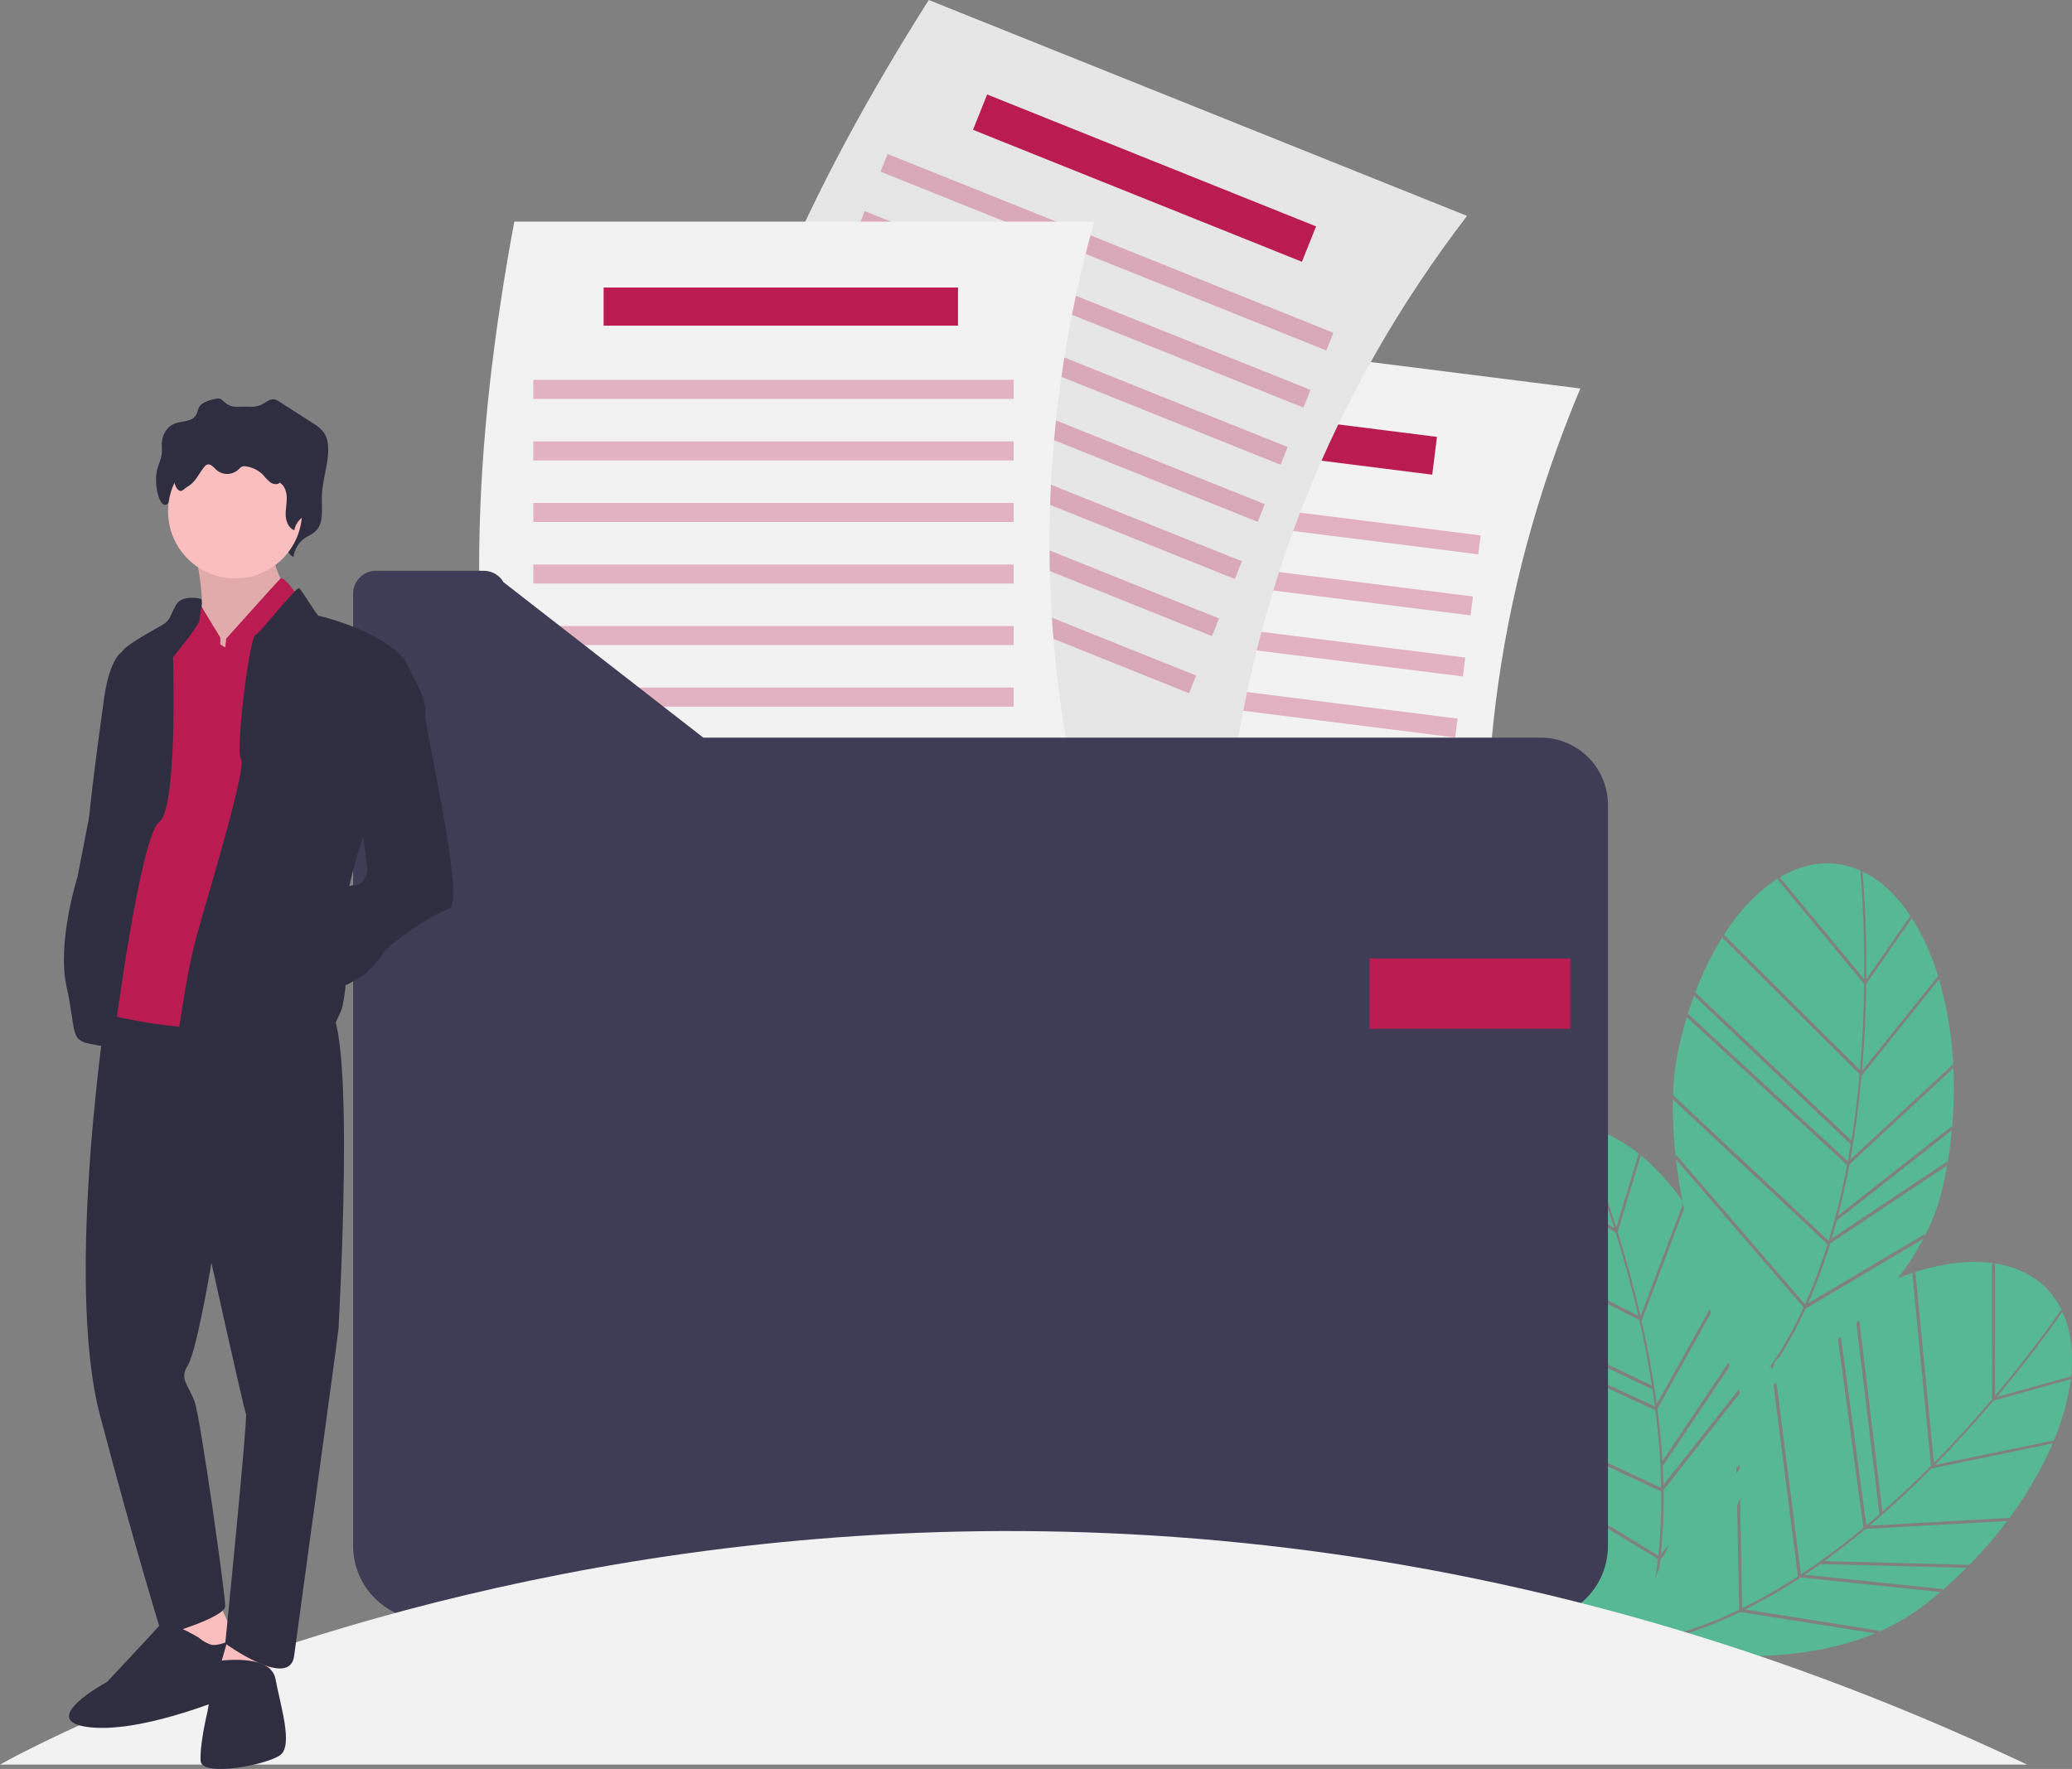 <svg width="452" height="386" viewBox="0 0 452 386" fill="none" xmlns="http://www.w3.org/2000/svg">
<rect x="0" y="0" width="452" height="386" fill="#808080" stroke="none"/>
<g clip-path="url(#clip0)">
<path d="M407.12 214.681C407.046 220.441 406.783 226.894 406.192 233.693L422.767 213.005L422.884 213.329C421.527 208.66 419.52 204.206 416.921 200.098L417.052 200.402L407.12 214.681Z" fill="#57B894"/>
<path d="M407.131 213.671L416.752 199.839C413.986 195.668 410.673 192.439 406.89 190.469C406.693 190.366 406.496 190.271 406.298 190.176C406.445 191.735 407.247 200.892 407.131 213.671Z" fill="#57B894"/>
<path d="M424.84 253.821C425.247 251.409 425.563 249.003 425.789 246.602L400.793 266.252L400.759 266.079C400.383 267.496 399.991 268.889 399.582 270.258L424.781 253.439L424.84 253.821Z" fill="#57B894"/>
<path d="M403.644 253.02L426.015 232.267L426.103 232.626C425.815 226.209 424.769 219.848 422.987 213.678L406.095 234.759C405.513 241.129 404.695 247.216 403.644 253.02Z" fill="#57B894"/>
<path d="M405.67 234.401L375.746 204.635L375.876 204.271C373.449 208.148 371.419 212.261 369.818 216.546L403.872 248.873C404.682 243.82 405.261 238.94 405.67 234.401Z" fill="#57B894"/>
<path d="M403.09 253.395C403.319 252.161 403.534 250.935 403.735 249.717L369.555 217.271L369.682 216.904C369.116 218.414 368.586 219.972 368.09 221.579L368.214 221.212L403.09 253.395Z" fill="#57B894"/>
<path d="M400.971 265.254L425.759 245.767L425.831 246.139C426.223 241.787 426.321 237.413 426.124 233.047L403.45 254.081C402.727 257.947 401.901 261.671 400.971 265.254Z" fill="#57B894"/>
<path d="M365.715 252.075L393.743 284.598C395.645 280.331 397.289 275.955 398.667 271.491L364.936 239.902C364.862 244.1 365.07 248.298 365.557 252.468L365.715 252.075Z" fill="#57B894"/>
<path d="M405.82 190.174L406.048 190.056C400.164 187.334 394.004 188.02 388.261 191.457L406.671 213.673C406.793 199.847 405.834 190.311 405.82 190.174Z" fill="#57B894"/>
<path d="M398.868 272.584C397.599 276.602 396.113 280.548 394.416 284.404L419.845 269.31L419.893 269.686C421.675 266.232 423.013 262.566 423.874 258.775C424.206 257.284 424.501 255.792 424.759 254.297L399.259 271.316C399.129 271.74 399.001 272.166 398.868 272.584Z" fill="#57B894"/>
<path d="M406.659 214.704L387.828 191.978L387.972 191.631C383.663 194.286 379.598 198.493 376.069 203.973L405.75 233.496C406.329 226.774 406.588 220.397 406.659 214.704Z" fill="#57B894"/>
<path d="M398.908 270.708C400.545 265.288 401.89 259.784 402.935 254.22L367.973 221.957C367.311 224.137 366.718 226.399 366.194 228.743C365.474 232.102 365.06 235.52 364.96 238.954L398.884 270.724L398.908 270.708Z" fill="#57B894"/>
<path d="M434.922 305.613C431.195 310.003 426.88 314.804 422.093 319.664L448.041 314.312L447.925 314.636C449.855 310.174 451.147 305.462 451.763 300.639L451.67 300.957L434.922 305.613Z" fill="#57B894"/>
<path d="M450.173 286.818C450.087 286.614 449.996 286.414 449.904 286.215C449.024 287.51 443.807 295.074 435.574 304.842L451.798 300.332C452.325 295.353 451.832 290.751 450.173 286.818Z" fill="#57B894"/>
<path d="M397.271 341.139C396.078 341.99 394.888 342.813 393.701 343.606L423.827 346.74L423.628 347.072C425.479 345.474 427.256 343.823 428.96 342.117L397.186 341.294L397.271 341.139Z" fill="#57B894"/>
<path d="M407.814 332.923L438.268 331.221L438.107 331.554C441.975 326.428 445.222 320.861 447.781 314.971L421.338 320.424C416.83 324.958 412.322 329.124 407.814 332.923Z" fill="#57B894"/>
<path d="M397.96 340.64L429.469 341.457L429.287 341.79C432.362 338.687 435.225 335.381 437.855 331.893L406.989 333.617C403.968 336.133 400.959 338.474 397.96 340.64Z" fill="#57B894"/>
<path d="M360.454 358.398C360.664 358.159 360.876 357.917 361.095 357.663C367.432 356.269 373.578 354.116 379.401 351.25L378.946 328.629C379.166 328.038 379.379 327.443 379.583 326.843L380.067 350.924C384.25 348.852 388.305 346.531 392.211 343.973L386.868 302.093C387.085 301.964 387.306 301.831 387.531 301.694L392.867 343.521L392.896 343.524C397.61 340.395 402.153 337.014 406.504 333.396L400.941 292.204C401.156 292.027 401.371 291.848 401.586 291.667L407.148 332.861C408.111 332.056 409.058 331.249 409.989 330.439L404.952 288.705C405.165 288.508 405.378 288.31 405.591 288.11L410.631 329.876C414.476 326.502 418.031 323.113 421.239 319.878L417.158 277.849L417.49 277.652C416.341 278.024 415.178 278.447 414.005 278.909C416.106 276.207 417.969 273.328 419.575 270.305L393.903 285.543C392.278 289.12 390.42 292.586 388.34 295.918C387.884 296.402 387.43 296.892 386.983 297.395L387.048 297.906C386.849 298.203 386.648 298.497 386.447 298.789L386.36 298.109C386.105 298.404 385.852 298.704 385.6 299.005C388.637 294.685 391.262 290.088 393.438 285.275L365.615 252.99C365.965 255.989 366.432 259.002 366.983 261.985C364.356 258.226 361.235 254.838 357.705 251.912L357.924 252.161L352.887 268.813C354.596 274.314 356.338 280.533 357.876 287.181L367.121 262.722C367.191 263.092 367.263 263.461 367.335 263.83L358.113 288.226C359.526 294.464 360.629 300.506 361.421 306.351L372.986 285.615C373.075 285.898 373.164 286.18 373.254 286.459L361.564 307.42C362.07 311.32 362.435 315.118 362.657 318.813L377.02 297.377C377.118 297.641 377.215 297.901 377.31 298.155L362.796 319.817L362.71 319.663C362.79 321.127 362.847 322.573 362.881 324.002L379.28 303.218C379.389 303.487 379.49 303.736 379.583 303.964L362.901 325.107C362.908 325.55 362.918 325.995 362.921 326.434C362.955 330.648 362.76 334.86 362.336 339.052L363.929 337.239C363.647 337.923 363.373 338.598 363.106 339.263L362.2 340.294C362.128 340.919 362.049 341.537 361.966 342.152C361.657 342.95 361.36 343.728 361.075 344.487C361.307 343.061 361.507 341.626 361.675 340.183L325.245 318.087C335.738 340.965 354.238 362.233 355.421 363.583C356.217 361.863 356.935 360.105 357.575 358.307C357.792 358.273 358.009 358.237 358.226 358.202C358.151 358.417 358.078 358.634 358.001 358.848C357.888 358.867 357.774 358.888 357.66 358.906C357.754 358.927 357.853 358.948 357.956 358.971C357.501 360.23 357.014 361.46 356.497 362.662C357.226 361.925 358.318 360.787 359.641 359.315C368.009 360.943 390.459 364.154 409.071 356.407L379.588 351.754C373.511 354.755 367.083 356.987 360.454 358.398ZM378.78 320.335L379.437 319.587L379.458 320.65L378.801 321.398L378.78 320.335Z" fill="#57B894"/>
<path d="M449.537 285.909L449.787 285.964C446.99 280.111 441.809 276.707 435.195 275.688L435.217 304.551C444.122 293.981 449.46 286.024 449.537 285.909Z" fill="#57B894"/>
<path d="M391.669 344.942C388.132 347.226 384.473 349.316 380.709 351.202L409.912 355.812L409.71 356.132C413.283 354.609 416.649 352.64 419.728 350.27C420.933 349.334 422.112 348.372 423.263 347.386L392.779 344.215C392.409 344.458 392.039 344.704 391.669 344.942Z" fill="#57B894"/>
<path d="M421.878 319.231C426.607 314.423 430.87 309.677 434.553 305.338L434.53 275.812L434.862 275.637C429.852 274.93 424.04 275.576 417.83 277.543L421.878 319.231Z" fill="#57B894"/>
<path d="M357.465 251.718C353.546 248.607 349.398 246.56 345.192 245.857C344.973 245.821 344.755 245.791 344.538 245.762C345.16 247.199 348.75 255.659 352.586 267.848L357.465 251.718Z" fill="#57B894"/>
<path d="M357.599 288.016L319.948 268.966L319.959 268.58C318.848 273.018 318.188 277.557 317.988 282.128L360.357 302.336C359.568 297.28 358.611 292.459 357.599 288.016Z" fill="#57B894"/>
<path d="M360.488 303.182L317.962 282.899L317.969 282.512C317.898 284.122 317.874 285.769 317.899 287.45L317.904 287.063L361.011 306.88C360.847 305.635 360.673 304.402 360.488 303.182Z" fill="#57B894"/>
<path d="M362.392 325.456L320.557 305.85C321.784 309.864 323.277 313.792 325.029 317.607L325.058 317.185L361.756 339.444C362.247 334.798 362.46 330.127 362.392 325.456Z" fill="#57B894"/>
<path d="M344.084 245.909L344.263 245.726C337.827 244.958 332.181 247.516 327.781 252.562L352.149 267.994C347.996 254.808 344.139 246.034 344.084 245.909Z" fill="#57B894"/>
<path d="M352.457 268.976L327.529 253.19L327.559 252.814C324.281 256.672 321.714 261.932 320.05 268.235L357.395 287.129C355.87 280.557 354.146 274.413 352.457 268.976Z" fill="#57B894"/>
<path d="M362.379 324.638C362.263 318.977 361.841 313.327 361.117 307.712L317.904 287.846C317.948 290.124 318.083 292.458 318.308 294.85C318.66 298.267 319.323 301.646 320.288 304.943L362.361 324.661L362.379 324.638Z" fill="#57B894"/>
<path d="M327.166 224.358L201.659 208.523C195.97 161.161 204.564 114.922 219.237 68.939L344.744 84.775C325.806 129.886 320.247 176.446 327.166 224.358Z" fill="#F2F2F2"/>
<path d="M313.471 95.33L236.772 85.652L235.734 93.9L312.433 103.578L313.471 95.33Z" fill="#BA1C51"/>
<path opacity="0.3" d="M322.998 116.835L219.043 103.719L218.523 107.843L322.479 120.959L322.998 116.835Z" fill="#BA1C51"/>
<path opacity="0.3" d="M321.32 130.159L217.365 117.043L216.845 121.167L320.801 134.283L321.32 130.159Z" fill="#BA1C51"/>
<path opacity="0.3" d="M319.642 143.483L215.687 130.367L215.167 134.491L319.123 147.607L319.642 143.483Z" fill="#BA1C51"/>
<path opacity="0.3" d="M317.964 156.808L214.009 143.691L213.489 147.815L317.445 160.932L317.964 156.808Z" fill="#BA1C51"/>
<path opacity="0.3" d="M316.287 170.13L212.331 157.014L211.812 161.138L315.767 174.254L316.287 170.13Z" fill="#BA1C51"/>
<path opacity="0.3" d="M314.608 183.456L210.653 170.34L210.133 174.464L314.089 187.58L314.608 183.456Z" fill="#BA1C51"/>
<path opacity="0.3" d="M312.931 196.778L208.975 183.662L208.456 187.786L312.411 200.902L312.931 196.778Z" fill="#BA1C51"/>
<path d="M267.732 177.697L150.312 130.589C156.782 83.327 176.785 40.77 202.605 0L320.025 47.108C290.298 85.954 273.15 129.591 267.732 177.697Z" fill="#E6E6E6"/>
<path d="M287.101 49.401L215.344 20.613L212.254 28.33L284.011 57.118L287.101 49.401Z" fill="#BA1C51"/>
<path opacity="0.3" d="M290.881 72.618L193.624 33.6L192.079 37.458L289.336 76.477L290.881 72.618Z" fill="#BA1C51"/>
<path opacity="0.3" d="M285.889 85.083L188.633 46.065L187.088 49.923L284.344 88.941L285.889 85.083Z" fill="#BA1C51"/>
<path opacity="0.3" d="M280.898 97.55L183.641 58.531L182.096 62.39L279.353 101.408L280.898 97.55Z" fill="#BA1C51"/>
<path opacity="0.3" d="M275.906 110.015L178.649 70.996L177.104 74.854L274.361 113.873L275.906 110.015Z" fill="#BA1C51"/>
<path opacity="0.3" d="M270.914 122.48L173.658 83.461L172.113 87.319L269.369 126.338L270.914 122.48Z" fill="#BA1C51"/>
<path opacity="0.3" d="M265.923 134.944L168.666 95.926L167.121 99.784L264.378 138.803L265.923 134.944Z" fill="#BA1C51"/>
<path opacity="0.3" d="M260.931 147.411L163.675 108.393L162.13 112.251L259.386 151.27L260.931 147.411Z" fill="#BA1C51"/>
<path d="M238.694 189.042H112.193C100.632 142.763 103.381 95.812 112.193 48.353H238.694C225.54 95.481 225.842 142.372 238.694 189.042Z" fill="#F2F2F2"/>
<path d="M208.985 62.742H131.679V71.056H208.985V62.742Z" fill="#BA1C51"/>
<path opacity="0.3" d="M221.124 82.887H116.346V87.043H221.124V82.887Z" fill="#BA1C51"/>
<path opacity="0.3" d="M221.124 96.316H116.346V100.473H221.124V96.316Z" fill="#BA1C51"/>
<path opacity="0.3" d="M221.124 109.746H116.346V113.903H221.124V109.746Z" fill="#BA1C51"/>
<path opacity="0.3" d="M221.124 123.174H116.346V127.331H221.124V123.174Z" fill="#BA1C51"/>
<path opacity="0.3" d="M221.124 136.604H116.346V140.76H221.124V136.604Z" fill="#BA1C51"/>
<path opacity="0.3" d="M221.124 150.033H116.346V154.19H221.124V150.033Z" fill="#BA1C51"/>
<path opacity="0.3" d="M221.124 163.463H116.346V167.62H221.124V163.463Z" fill="#BA1C51"/>
<path d="M153.426 160.955L109.845 127.042C109.409 126.283 108.78 125.653 108.023 125.214C107.266 124.776 106.407 124.545 105.532 124.545H82.01C80.691 124.545 79.425 125.07 78.493 126.003C77.559 126.937 77.035 128.204 77.035 129.524V337.324C77.035 341.607 78.736 345.716 81.762 348.745C84.788 351.774 88.892 353.475 93.172 353.475H334.63C336.749 353.475 338.847 353.058 340.805 352.246C342.763 351.434 344.542 350.244 346.04 348.745C347.539 347.245 348.727 345.464 349.538 343.505C350.349 341.545 350.767 339.445 350.767 337.324V175.636C350.767 171.742 349.221 168.008 346.471 165.255C343.72 162.502 339.99 160.955 336.1 160.955H153.426Z" fill="#3F3D56"/>
<path d="M342.555 209.146H298.758V224.49H342.555V209.146Z" fill="#BA1C51"/>
<path d="M0 385.046C0 385.046 200.31 270.382 442.193 385.046H0Z" fill="#F2F2F2"/>
<path d="M42.901 121.915C42.901 121.915 45.051 133.32 43.546 134.18C42.331 134.945 41.18 135.809 40.106 136.763L43.976 142.142L53.22 144.079L62.035 135.902V127.725C62.035 127.725 59.455 123.636 59.885 121.054C60.315 118.472 42.901 121.915 42.901 121.915Z" fill="#FBBEBE"/>
<path opacity="0.1" d="M42.901 121.915C42.901 121.915 45.051 133.32 43.546 134.18C42.331 134.945 41.18 135.809 40.106 136.763L43.976 142.142L53.22 144.079L62.035 135.902V127.725C62.035 127.725 59.455 123.636 59.885 121.054C60.315 118.472 42.901 121.915 42.901 121.915Z" fill="black"/>
<path d="M28.067 141.498L26.777 142.144C26.777 142.144 23.982 143.22 22.692 152.473C21.402 161.726 18.393 183.89 19.253 184.535C20.113 185.181 19.683 189.485 19.683 189.485L26.132 155.7L28.067 141.498Z" fill="#2F2E41"/>
<path d="M43.354 88.98C43.158 89.391 43.089 89.87 42.904 90.289C42.066 92.189 39.681 91.764 37.961 92.483C36.504 93.092 35.416 94.763 35.302 96.569C35.254 97.336 35.366 98.11 35.297 98.874C35.17 100.287 34.442 101.531 34.183 102.919C33.554 106.29 35.022 111.613 36.68 109.794C37.203 109.22 37.857 108.84 38.421 108.324C39.888 106.982 40.634 104.85 41.825 103.176C41.976 102.931 42.184 102.725 42.43 102.576C43.3 102.143 44.075 103.302 44.763 104.061C45.113 104.444 45.541 104.748 46.017 104.952C46.494 105.157 47.008 105.258 47.527 105.248C48.045 105.238 48.556 105.118 49.024 104.895C49.492 104.672 49.908 104.353 50.243 103.957C50.453 103.651 50.715 103.384 51.015 103.167C51.351 103.012 51.729 102.975 52.088 103.062C53.785 103.361 55.313 104.271 56.384 105.622C56.959 106.326 57.439 107.154 58.128 107.699C58.816 108.245 59.821 108.425 60.441 107.776C61.689 108.659 62.155 110.534 62.158 112.242C62.161 113.949 61.812 115.646 61.897 117.35C61.982 119.055 62.651 120.894 64.008 121.52C64.222 119.967 65.026 118.558 66.254 117.586C67.178 116.897 68.302 116.556 69.083 115.658C70.648 113.858 70.152 110.866 70.212 108.299C70.287 105.133 71.383 102.106 71.576 98.947C71.673 97.368 71.51 95.676 70.68 94.427C70.052 93.594 69.255 92.903 68.343 92.4L60.964 87.661C60.636 87.419 60.264 87.242 59.87 87.142C58.783 86.947 57.844 87.966 56.815 88.416C55.956 88.721 55.04 88.832 54.133 88.741C51.269 88.663 50.462 89.22 48.537 87.352C48.387 87.201 48.204 87.087 48.002 87.019C47.8 86.952 47.584 86.933 47.374 86.964C46.222 87.147 43.984 87.664 43.354 88.98Z" fill="#2F2E41"/>
<path d="M47.416 348.938L51.93 358.836L43.115 361.849L38.601 359.482L39.676 348.938H47.416Z" fill="#FBBEBE"/>
<path d="M43.331 357.328C43.331 357.328 36.236 353.024 34.947 354.531C33.657 356.037 23.337 367.012 23.337 367.012C23.337 367.012 7.428 375.619 19.683 376.91C31.937 378.201 51.93 369.379 51.93 369.379C51.93 369.379 53.005 357.759 52.145 357.543C51.285 357.328 47.63 359.48 45.911 358.834C44.961 358.506 44.084 357.994 43.331 357.328Z" fill="#2F2E41"/>
<path d="M59.025 359.481V368.303L47.416 365.721L49.995 356.684L59.025 359.481Z" fill="#FBBEBE"/>
<path d="M47.2 362.493C47.2 362.493 59.025 360.557 60.1 366.367C61.175 372.177 63.969 380.784 61.175 382.936C58.38 385.088 43.976 387.885 43.761 384.227C43.546 380.569 45.266 373.468 45.266 373.468C45.266 373.468 46.341 367.873 45.696 366.367C45.051 364.861 47.2 362.493 47.2 362.493Z" fill="#2F2E41"/>
<path d="M23.584 217.187C23.584 217.187 13.878 278.785 21.833 308.911C29.787 339.037 35.377 356.898 35.377 356.898C35.377 356.898 49.136 353.025 49.136 350.442C49.136 347.86 43.761 309.557 42.471 305.899C41.181 302.241 39.031 300.95 40.966 297.937C42.901 294.924 46.126 275.558 46.126 275.558C46.126 275.558 53.22 307.62 53.65 308.481C54.08 309.342 49.136 358.619 49.136 358.619C49.136 358.619 63.327 368.928 64.184 361.202C64.399 359.265 73.859 290.621 73.859 289.76C73.859 288.899 77.728 223.052 71.494 219.824C65.259 216.597 23.584 217.187 23.584 217.187Z" fill="#2F2E41"/>
<path d="M51.285 126.218C59.359 126.218 65.904 119.667 65.904 111.586C65.904 103.504 59.359 96.953 51.285 96.953C43.211 96.953 36.666 103.504 36.666 111.586C36.666 119.667 43.211 126.218 51.285 126.218Z" fill="#FBBEBE"/>
<path d="M48.06 140.636V139.129L43.761 132.028C43.761 132.028 39.461 132.459 38.816 134.395C38.171 136.332 30.862 151.825 30.862 151.825L23.122 221.331C23.122 221.331 44.406 226.495 47.63 222.837C50.855 219.179 63.109 139.56 63.109 139.56L64.829 129.876C64.829 129.876 61.876 125.573 61.203 126.218C60.53 126.864 49.35 139.345 49.35 139.345L49.135 141.281L48.06 140.636Z" fill="#BA1C51"/>
<path d="M43.653 130.63C43.653 130.63 39.676 129.661 38.386 132.028C37.096 134.395 37.096 135.256 35.806 136.117C34.517 136.978 26.992 140.851 26.562 142.357C26.132 143.864 16.888 191.42 16.888 191.42C16.888 191.42 12.373 205.622 14.523 215.305C16.673 224.989 15.168 226.925 19.683 227.786C24.197 228.647 24.842 228.647 24.842 227.356C24.842 226.065 30.647 182.382 34.731 179.369C38.816 176.357 37.741 143.433 37.741 143.433C37.741 143.433 43.546 136.332 43.546 135.256C43.546 134.18 44.513 130.549 43.653 130.63Z" fill="#2F2E41"/>
<path d="M55.8 138.484C56.4 138.584 64.614 127.94 65.259 128.37C65.904 128.801 69.129 134.395 69.559 134.395C69.989 134.395 88.263 138.914 89.768 147.307C91.272 155.699 79.233 182.382 79.233 182.382C79.233 182.382 74.074 197.66 75.149 204.331C75.878 209.411 75.733 214.578 74.719 219.609C74.289 221.331 72.784 223.267 73.214 224.128C73.644 224.989 63.755 223.052 59.67 225.419C55.585 227.786 37.311 229.508 38.386 226.925C39.461 224.343 40.106 214.229 43.116 203.47C46.126 192.711 53.865 167.319 52.575 165.597C51.285 163.876 54.51 138.269 55.8 138.484Z" fill="#2F2E41"/>
<path d="M87.188 144.725L89.983 147.307C89.983 147.307 93.207 152.902 92.777 155.484C92.347 158.066 101.807 197.015 97.937 198.306C94.067 199.597 84.823 206.053 83.748 207.774C82.673 209.496 80.093 212.508 78.373 213.369C76.653 214.23 74.934 215.736 73.859 214.875C72.784 214.015 70.419 196.369 72.139 195.724C73.859 195.078 75.579 193.141 77.298 193.141C79.018 193.141 80.093 191.42 80.093 189.914C80.093 188.407 78.803 179.37 78.803 179.37L76.008 158.066L87.188 144.725Z" fill="#2F2E41"/>
<path d="M45.934 91.12C45.76 91.431 45.699 91.793 45.536 92.11C44.795 93.546 42.686 93.225 41.164 93.768C40.522 94.009 39.96 94.427 39.544 94.973C39.128 95.52 38.875 96.173 38.814 96.858C38.771 97.437 38.87 98.022 38.809 98.6C38.697 99.668 38.054 100.608 37.825 101.657C37.268 104.206 38.566 108.23 40.032 106.855C40.494 106.421 41.073 106.134 41.572 105.743C42.868 104.729 43.529 103.117 44.582 101.852C44.722 101.661 44.905 101.505 45.117 101.398C45.886 101.071 46.571 101.947 47.179 102.521C47.852 103.113 48.722 103.433 49.617 103.418C50.513 103.403 51.371 103.055 52.025 102.442C52.217 102.206 52.448 102.004 52.708 101.845C53.01 101.728 53.339 101.7 53.656 101.765C55.104 101.965 56.442 102.647 57.455 103.701C57.911 104.277 58.428 104.804 58.996 105.271C59.605 105.684 60.493 105.82 61.042 105.329C62.145 105.997 62.557 107.414 62.56 108.705C62.563 109.996 62.254 111.278 62.329 112.567C62.404 113.855 62.996 115.246 64.196 115.719C64.306 115.114 64.539 114.537 64.881 114.026C65.222 113.514 65.665 113.079 66.182 112.745C66.999 112.225 67.992 111.967 68.683 111.287C70.067 109.927 69.629 107.665 69.682 105.724C69.747 103.331 70.716 101.043 70.888 98.655C70.973 97.462 70.829 96.182 70.095 95.238C69.517 94.592 68.814 94.07 68.028 93.705L61.504 90.123C61.207 89.937 60.879 89.804 60.536 89.731C59.576 89.583 58.746 90.354 57.835 90.694C57.068 90.925 56.263 91.008 55.464 90.94C52.931 90.881 52.218 91.302 50.516 89.89C50.374 89.772 50.21 89.686 50.033 89.635C49.856 89.585 49.67 89.571 49.488 89.596C48.469 89.734 46.491 90.125 45.934 91.12Z" fill="#2F2E41"/>
</g>
<defs>
<clipPath id="clip0">
<rect width="452" height="386" fill="white"/>
</clipPath>
</defs>
</svg>
